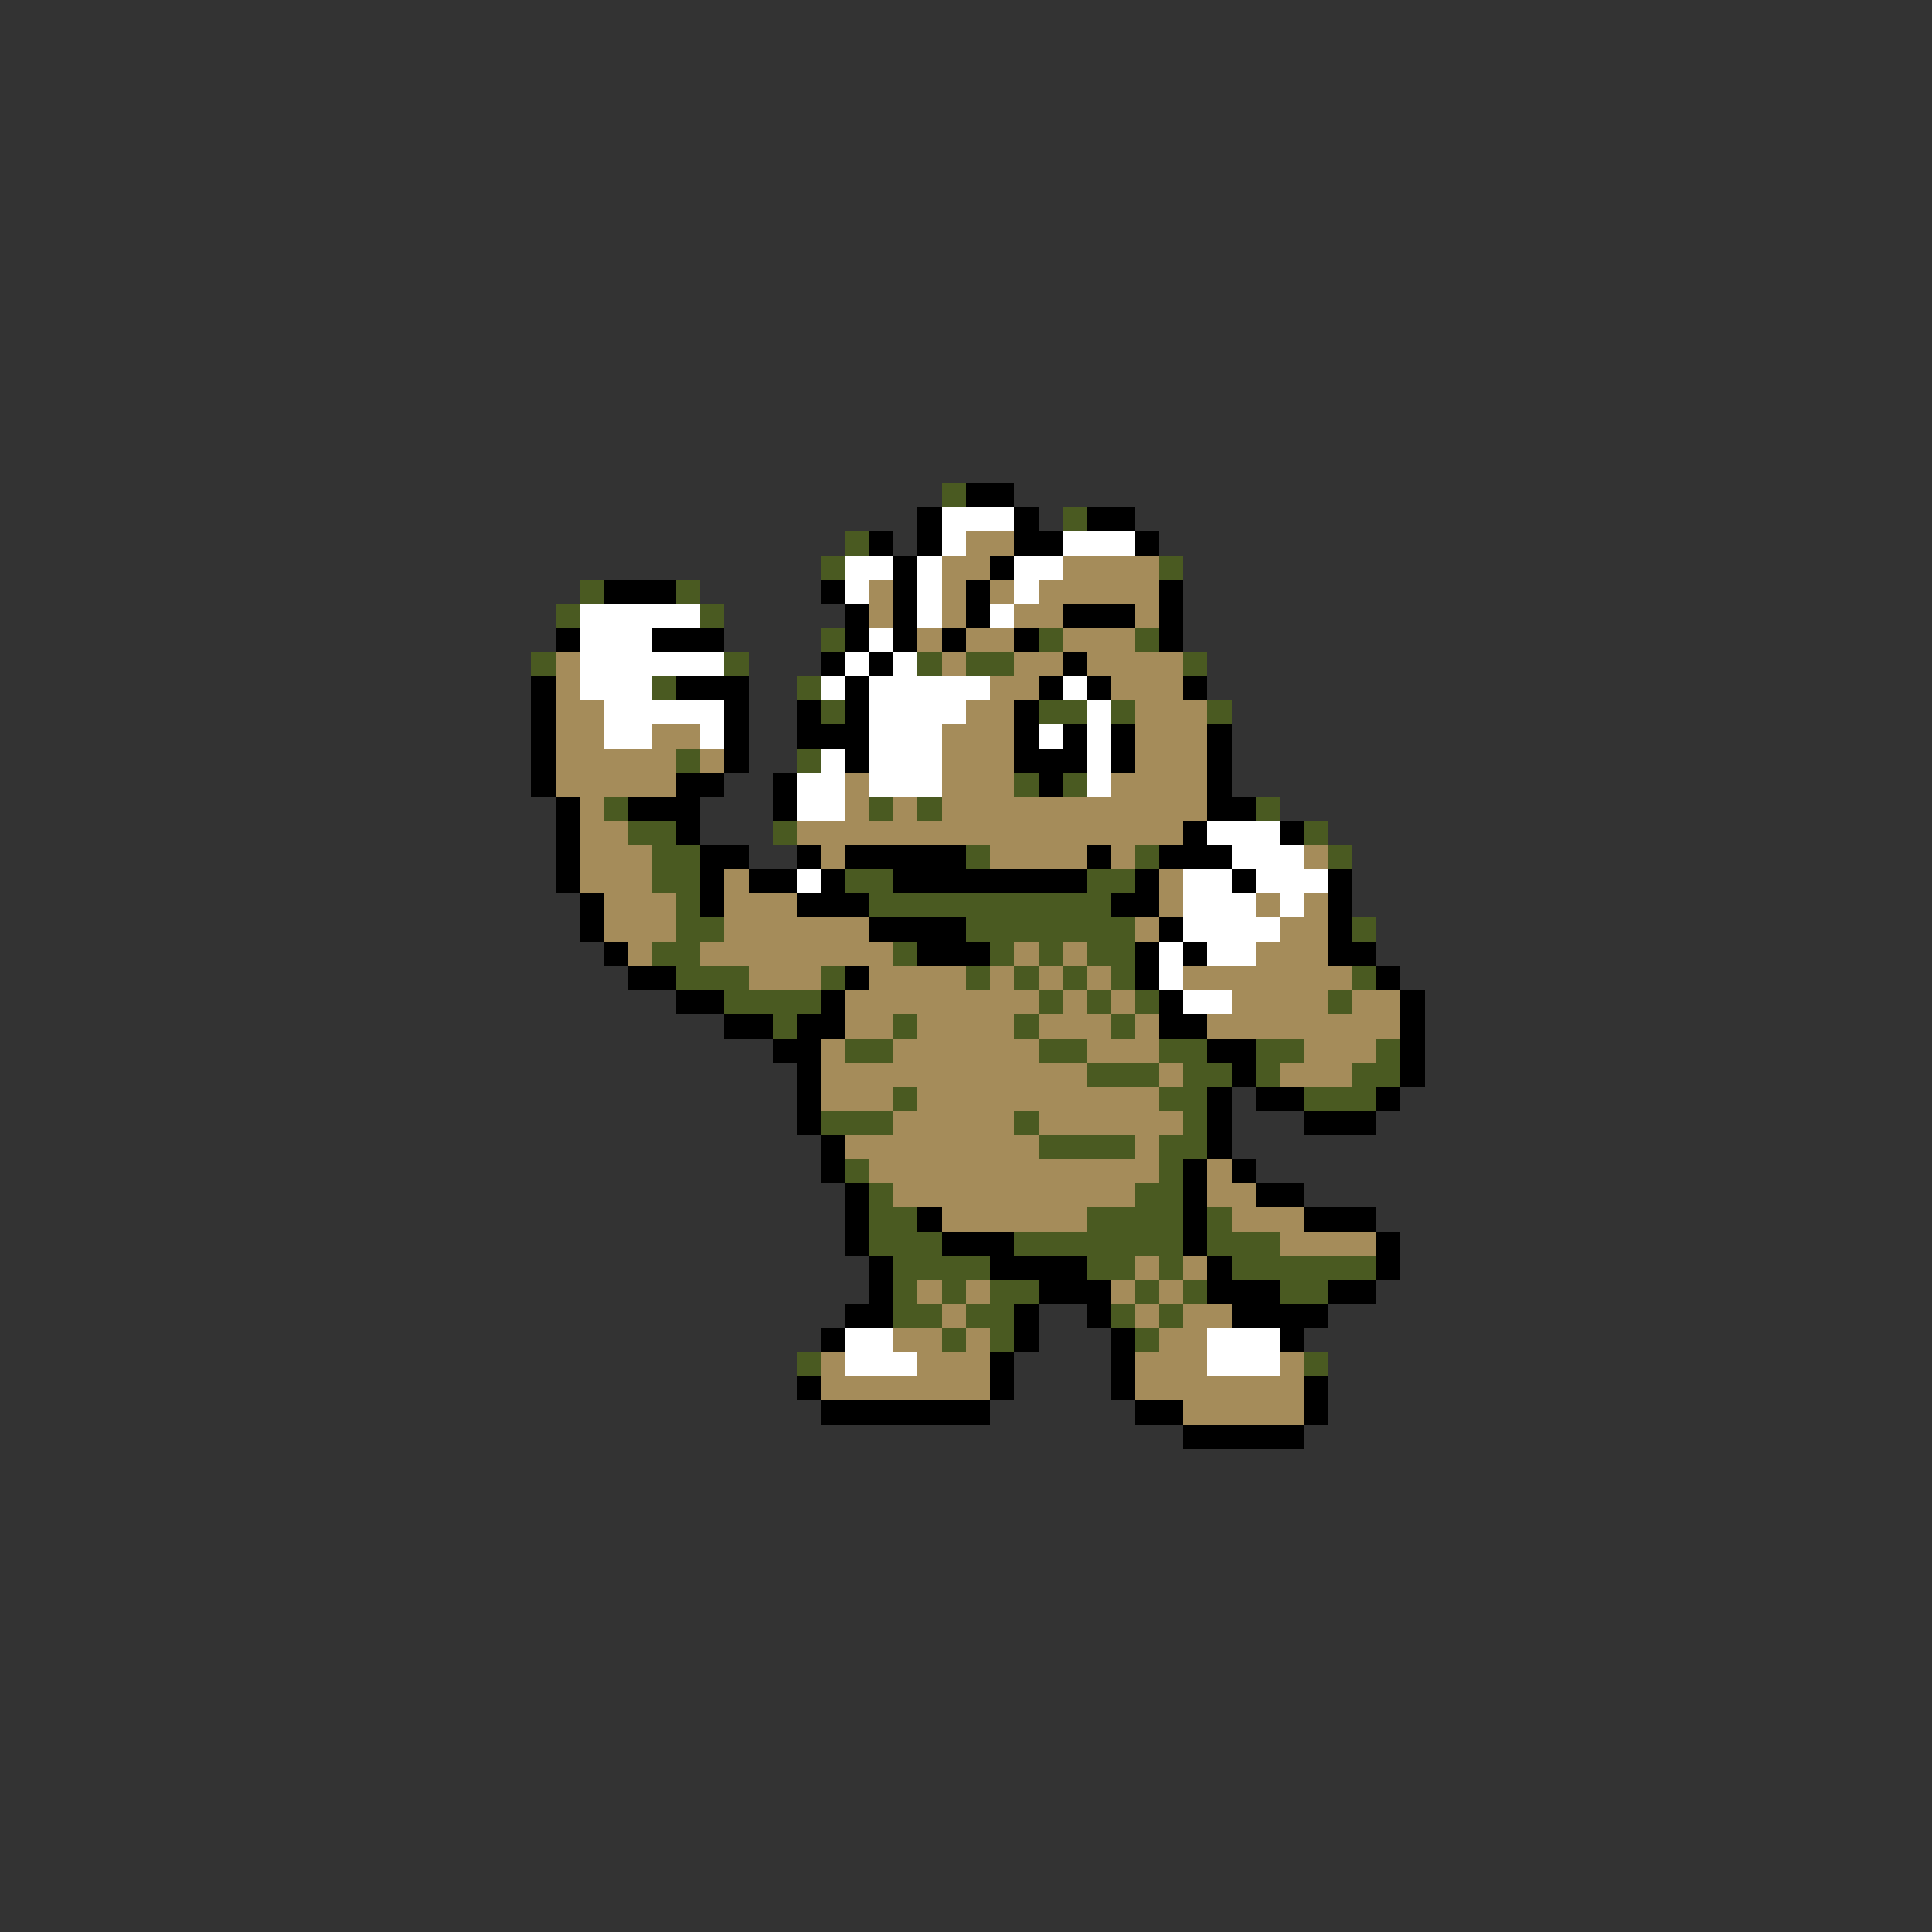 <svg xmlns="http://www.w3.org/2000/svg" viewBox="0 -0.5 80 80" shape-rendering="crispEdges">
<rect x="0" y="-0.5" width="80" height="80" fill="#333333" stroke="none"/>
<path stroke="#4a5a21" d="M39 20h1M44 21h1M35 22h1M34 23h1M48 23h1M24 24h1M28 24h1M23 25h1M29 25h1M34 26h1M43 26h1M47 26h1M22 27h1M30 27h1M38 27h1M40 27h2M49 27h1M27 28h1M33 28h1M34 29h1M43 29h2M46 29h1M50 29h1M28 31h1M33 31h1M42 32h1M44 32h1M25 33h1M36 33h1M38 33h1M52 33h1M26 34h2M32 34h1M54 34h1M27 35h2M40 35h1M47 35h1M55 35h1M27 36h2M35 36h2M45 36h2M28 37h1M36 37h10M28 38h2M40 38h7M56 38h1M27 39h2M37 39h1M41 39h1M43 39h1M45 39h2M28 40h3M34 40h1M40 40h1M42 40h1M44 40h1M46 40h1M56 40h1M30 41h4M43 41h1M45 41h1M47 41h1M55 41h1M32 42h1M37 42h1M42 42h1M46 42h1M35 43h2M43 43h2M48 43h2M52 43h2M57 43h1M45 44h3M49 44h2M52 44h1M56 44h2M37 45h1M48 45h2M54 45h3M34 46h3M42 46h1M49 46h1M43 47h4M48 47h2M35 48h1M48 48h1M36 49h1M47 49h2M36 50h2M45 50h4M50 50h1M36 51h3M42 51h7M50 51h3M37 52h4M45 52h2M48 52h1M51 52h6M37 53h1M39 53h1M41 53h2M47 53h1M49 53h1M53 53h2M37 54h2M40 54h2M46 54h1M48 54h1M39 55h1M41 55h1M47 55h1M33 56h1M54 56h1" />
<path stroke="#000000" d="M40 20h2M38 21h1M42 21h1M45 21h2M36 22h1M38 22h1M42 22h2M47 22h1M37 23h1M41 23h1M25 24h3M34 24h1M37 24h1M40 24h1M48 24h1M35 25h1M37 25h1M40 25h1M44 25h3M48 25h1M23 26h1M27 26h3M35 26h1M37 26h1M39 26h1M42 26h1M48 26h1M34 27h1M36 27h1M44 27h1M22 28h1M28 28h3M35 28h1M43 28h1M45 28h1M49 28h1M22 29h1M30 29h1M33 29h1M35 29h1M42 29h1M22 30h1M30 30h1M33 30h3M42 30h1M44 30h1M46 30h1M50 30h1M22 31h1M30 31h1M35 31h1M42 31h3M46 31h1M50 31h1M22 32h1M28 32h2M32 32h1M43 32h1M50 32h1M23 33h1M26 33h3M32 33h1M50 33h2M23 34h1M28 34h1M49 34h1M53 34h1M23 35h1M29 35h2M33 35h1M35 35h5M45 35h1M48 35h3M23 36h1M29 36h1M31 36h2M34 36h1M37 36h8M47 36h1M51 36h1M55 36h1M24 37h1M29 37h1M33 37h3M46 37h2M55 37h1M24 38h1M36 38h4M48 38h1M55 38h1M25 39h1M38 39h3M47 39h1M49 39h1M55 39h2M26 40h2M35 40h1M47 40h1M57 40h1M28 41h2M34 41h1M48 41h1M58 41h1M30 42h2M33 42h2M48 42h2M58 42h1M32 43h2M50 43h2M58 43h1M33 44h1M51 44h1M58 44h1M33 45h1M50 45h1M52 45h2M57 45h1M33 46h1M50 46h1M54 46h3M34 47h1M50 47h1M34 48h1M49 48h1M51 48h1M35 49h1M49 49h1M52 49h2M35 50h1M38 50h1M49 50h1M54 50h3M35 51h1M39 51h3M49 51h1M57 51h1M36 52h1M41 52h4M50 52h1M57 52h1M36 53h1M43 53h3M50 53h3M55 53h2M35 54h2M42 54h1M45 54h1M51 54h4M34 55h1M42 55h1M46 55h1M53 55h1M41 56h1M46 56h1M33 57h1M41 57h1M46 57h1M54 57h1M34 58h7M47 58h2M54 58h1M49 59h5" />
<path stroke="#ffffff" d="M39 21h3M39 22h1M44 22h3M35 23h2M38 23h1M42 23h2M35 24h1M38 24h1M42 24h1M24 25h5M38 25h1M41 25h1M24 26h3M36 26h1M24 27h6M35 27h1M37 27h1M24 28h3M34 28h1M36 28h5M44 28h1M25 29h5M36 29h4M45 29h1M25 30h2M29 30h1M36 30h3M43 30h1M45 30h1M34 31h1M36 31h3M45 31h1M33 32h2M36 32h3M45 32h1M33 33h2M50 34h3M51 35h3M33 36h1M49 36h2M52 36h3M49 37h3M53 37h1M49 38h4M48 39h1M50 39h2M48 40h1M49 41h2M35 55h2M50 55h3M35 56h3M50 56h3" />
<path stroke="#a58c5a" d="M40 22h2M39 23h2M44 23h4M36 24h1M39 24h1M41 24h1M43 24h5M36 25h1M39 25h1M42 25h2M47 25h1M38 26h1M40 26h2M44 26h3M23 27h1M39 27h1M42 27h2M45 27h4M23 28h1M41 28h2M46 28h3M23 29h2M40 29h2M47 29h3M23 30h2M27 30h2M39 30h3M47 30h3M23 31h5M29 31h1M39 31h3M47 31h3M23 32h5M35 32h1M39 32h3M46 32h4M24 33h1M35 33h1M37 33h1M39 33h11M24 34h2M33 34h16M24 35h3M34 35h1M41 35h4M46 35h1M54 35h1M24 36h3M30 36h1M48 36h1M25 37h3M30 37h3M48 37h1M52 37h1M54 37h1M25 38h3M30 38h6M47 38h1M53 38h2M26 39h1M29 39h8M42 39h1M44 39h1M52 39h3M31 40h3M36 40h4M41 40h1M43 40h1M45 40h1M49 40h7M35 41h8M44 41h1M46 41h1M51 41h4M56 41h2M35 42h2M38 42h4M43 42h3M47 42h1M50 42h8M34 43h1M37 43h6M45 43h3M54 43h3M34 44h11M48 44h1M53 44h3M34 45h3M38 45h10M37 46h5M43 46h6M35 47h8M47 47h1M36 48h12M50 48h1M37 49h10M50 49h2M39 50h6M51 50h3M53 51h4M47 52h1M49 52h1M38 53h1M40 53h1M46 53h1M48 53h1M39 54h1M47 54h1M49 54h2M37 55h2M40 55h1M48 55h2M34 56h1M38 56h3M47 56h3M53 56h1M34 57h7M47 57h7M49 58h5" />
</svg>